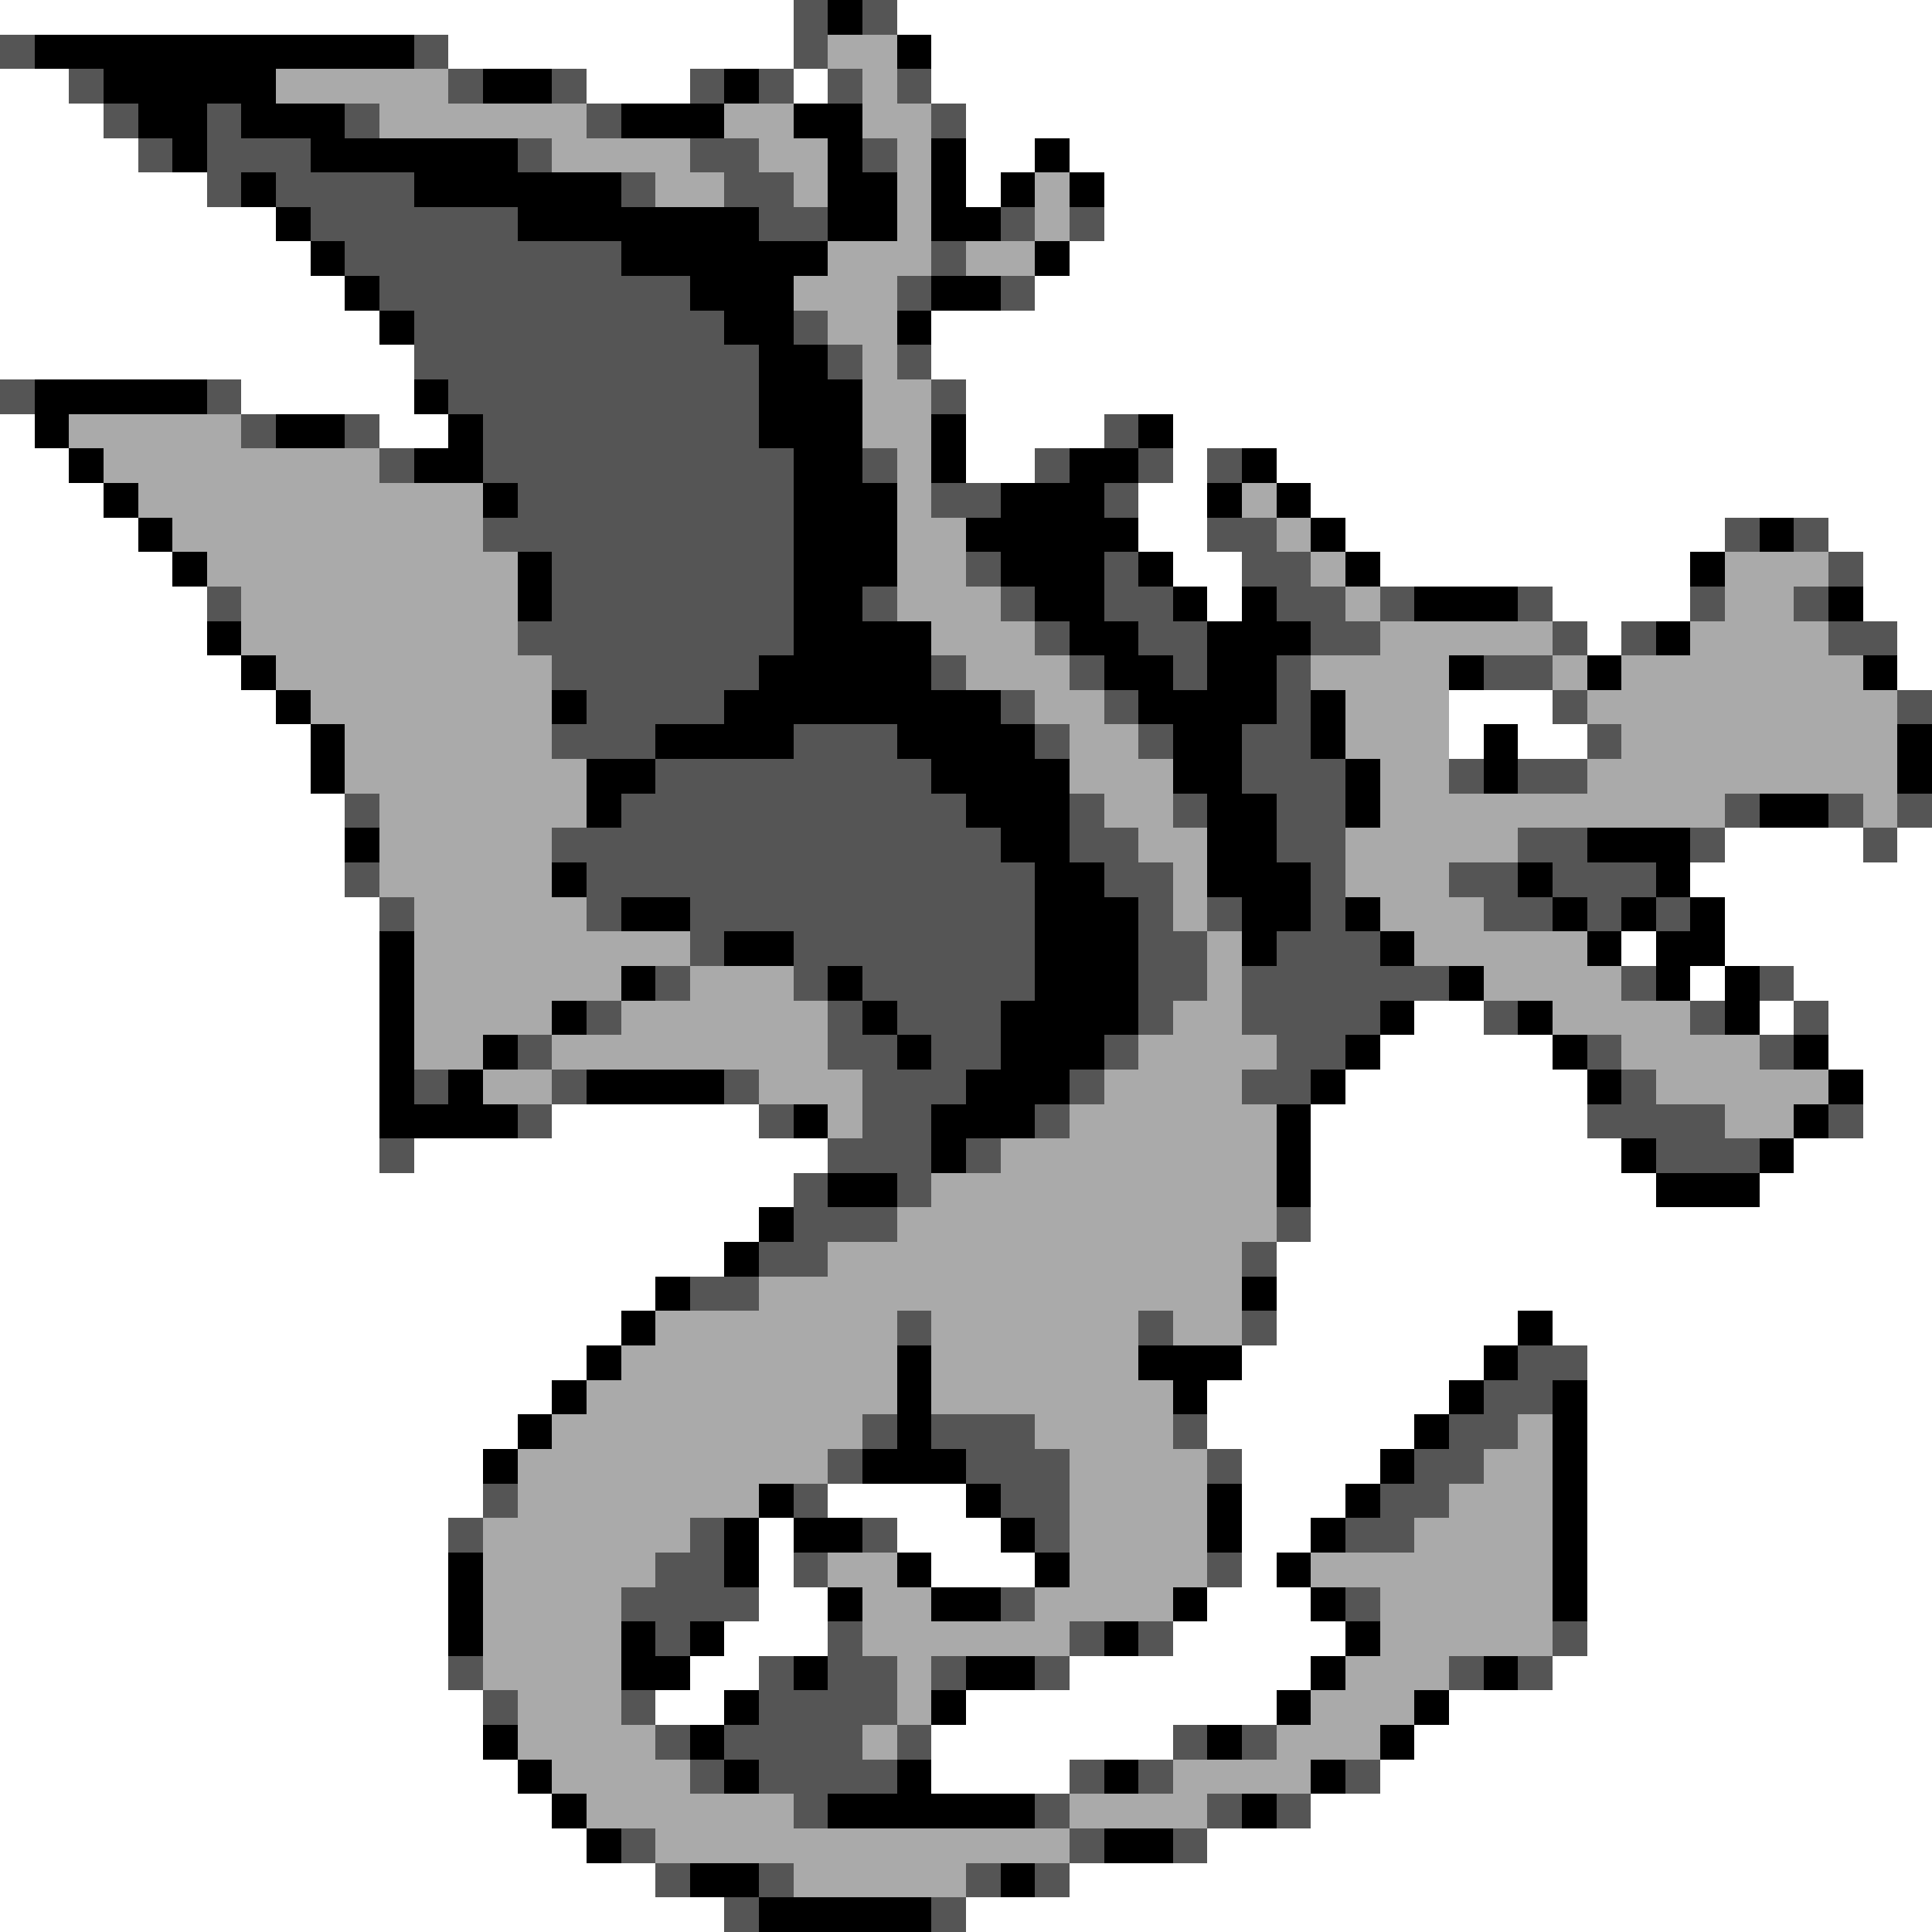 <svg xmlns="http://www.w3.org/2000/svg" viewBox="0 -0.5 56 56" shape-rendering="crispEdges">
<rect x="0" y="-0.5" width="56" height="56" fill="#808080" stroke="none"/>
<path stroke="#ffffff" d="M0 0h23M26 0h30M13 1h10M27 1h29M0 2h2M17 2h3M23 2h1M27 2h29M0 3h3M28 3h28M0 4h4M28 4h2M31 4h25M0 5h6M28 5h1M32 5h24M0 6h8M32 6h24M0 7h9M31 7h25M0 8h10M30 8h26M0 9h11M27 9h29M0 10h12M27 10h29M7 11h5M28 11h28M0 12h1M11 12h2M28 12h4M34 12h22M0 13h2M28 13h2M34 13h1M37 13h19M0 14h3M33 14h2M38 14h18M0 15h4M33 15h2M39 15h11M53 15h3M0 16h5M34 16h2M40 16h9M54 16h2M0 17h6M35 17h1M45 17h4M54 17h2M0 18h6M46 18h1M55 18h1M0 19h7M55 19h1M0 20h8M42 20h3M0 21h9M42 21h1M44 21h2M0 22h9M0 23h10M0 24h10M50 24h4M55 24h1M0 25h10M49 25h7M0 26h11M50 26h6M0 27h11M47 27h1M50 27h6M0 28h11M49 28h1M52 28h4M0 29h11M41 29h2M51 29h1M53 29h3M0 30h11M40 30h5M53 30h3M0 31h11M39 31h7M54 31h2M0 32h11M16 32h6M38 32h8M54 32h2M0 33h11M12 33h12M38 33h9M52 33h4M0 34h23M38 34h10M51 34h5M0 35h22M38 35h18M0 36h21M37 36h19M0 37h19M37 37h19M0 38h18M37 38h7M45 38h11M0 39h17M36 39h7M46 39h10M0 40h16M35 40h7M46 40h10M0 41h15M35 41h6M46 41h10M0 42h14M36 42h4M46 42h10M0 43h14M24 43h4M36 43h3M46 43h10M0 44h13M22 44h1M26 44h3M36 44h2M46 44h10M0 45h13M22 45h1M27 45h3M36 45h1M46 45h10M0 46h13M22 46h2M35 46h3M46 46h10M0 47h13M21 47h3M34 47h5M46 47h10M0 48h13M20 48h2M31 48h7M45 48h11M0 49h14M19 49h2M28 49h9M42 49h14M0 50h14M27 50h7M41 50h15M0 51h15M27 51h4M40 51h16M0 52h16M38 52h18M0 53h17M35 53h21M0 54h19M31 54h25M0 55h21M28 55h28" />
<path stroke="#555555" d="M23 0h1M25 0h1M0 1h1M12 1h1M23 1h1M2 2h1M13 2h1M16 2h1M20 2h1M22 2h1M24 2h1M26 2h1M3 3h1M6 3h1M10 3h1M17 3h1M27 3h1M4 4h1M6 4h3M15 4h1M20 4h2M25 4h1M6 5h1M8 5h4M18 5h1M21 5h2M9 6h6M22 6h2M29 6h1M31 6h1M10 7h8M27 7h1M11 8h9M26 8h1M29 8h1M12 9h9M23 9h1M12 10h10M24 10h1M26 10h1M0 11h1M6 11h1M13 11h9M27 11h1M7 12h1M10 12h1M14 12h8M32 12h1M11 13h1M14 13h9M25 13h1M30 13h1M33 13h1M35 13h1M15 14h8M27 14h2M32 14h1M14 15h9M35 15h2M50 15h1M52 15h1M16 16h7M28 16h1M32 16h1M36 16h2M53 16h1M6 17h1M16 17h7M25 17h1M29 17h1M32 17h2M37 17h2M40 17h1M44 17h1M49 17h1M52 17h1M15 18h8M30 18h1M33 18h2M38 18h2M45 18h1M47 18h1M53 18h2M16 19h6M27 19h1M31 19h1M34 19h1M37 19h1M43 19h2M17 20h4M29 20h1M32 20h1M37 20h1M45 20h1M55 20h1M16 21h3M23 21h3M30 21h1M33 21h1M36 21h2M46 21h1M19 22h8M36 22h3M42 22h1M44 22h2M10 23h1M18 23h10M31 23h1M34 23h1M37 23h2M50 23h1M53 23h1M55 23h1M16 24h13M31 24h2M37 24h2M44 24h2M49 24h1M54 24h1M10 25h1M17 25h13M32 25h2M38 25h1M42 25h2M45 25h3M11 26h1M17 26h1M20 26h10M33 26h1M35 26h1M38 26h1M43 26h2M46 26h1M48 26h1M20 27h1M23 27h7M33 27h2M37 27h3M19 28h1M23 28h1M25 28h5M33 28h2M36 28h6M47 28h1M51 28h1M17 29h1M24 29h1M26 29h3M33 29h1M36 29h4M43 29h1M49 29h1M52 29h1M15 30h1M24 30h2M27 30h2M32 30h1M37 30h2M46 30h1M51 30h1M12 31h1M16 31h1M21 31h1M25 31h3M31 31h1M36 31h2M47 31h1M15 32h1M22 32h1M25 32h2M30 32h1M46 32h4M53 32h1M11 33h1M24 33h3M28 33h1M48 33h3M23 34h1M26 34h1M23 35h3M37 35h1M22 36h2M36 36h1M20 37h2M26 38h1M33 38h1M36 38h1M44 39h2M43 40h2M25 41h1M27 41h3M34 41h1M42 41h2M24 42h1M28 42h3M35 42h1M41 42h2M14 43h1M23 43h1M29 43h2M40 43h2M13 44h1M20 44h1M25 44h1M30 44h1M39 44h2M19 45h2M23 45h1M35 45h1M18 46h4M29 46h1M39 46h1M19 47h1M24 47h1M31 47h1M33 47h1M45 47h1M13 48h1M22 48h1M24 48h2M27 48h1M30 48h1M42 48h1M44 48h1M14 49h1M18 49h1M22 49h4M19 50h1M21 50h4M26 50h1M34 50h1M36 50h1M20 51h1M22 51h4M31 51h1M33 51h1M39 51h1M23 52h1M30 52h1M35 52h1M37 52h1M18 53h1M31 53h1M34 53h1M19 54h1M22 54h1M28 54h1M30 54h1M21 55h1M27 55h1" />
<path stroke="#000000" d="M24 0h1M1 1h11M26 1h1M3 2h5M14 2h2M21 2h1M4 3h2M7 3h3M18 3h3M23 3h2M5 4h1M9 4h6M24 4h1M27 4h1M30 4h1M7 5h1M12 5h6M24 5h2M27 5h1M29 5h1M31 5h1M8 6h1M15 6h7M24 6h2M27 6h2M9 7h1M18 7h6M30 7h1M10 8h1M20 8h3M27 8h2M11 9h1M21 9h2M26 9h1M22 10h2M1 11h5M12 11h1M22 11h3M1 12h1M8 12h2M13 12h1M22 12h3M27 12h1M33 12h1M2 13h1M12 13h2M23 13h2M27 13h1M31 13h2M36 13h1M3 14h1M14 14h1M23 14h3M29 14h3M35 14h1M37 14h1M4 15h1M23 15h3M28 15h5M38 15h1M51 15h1M5 16h1M15 16h1M23 16h3M29 16h3M33 16h1M39 16h1M49 16h1M15 17h1M23 17h2M30 17h2M34 17h1M36 17h1M41 17h3M53 17h1M6 18h1M23 18h4M31 18h2M35 18h3M48 18h1M7 19h1M22 19h5M32 19h2M35 19h2M42 19h1M46 19h1M54 19h1M8 20h1M16 20h1M21 20h8M33 20h4M38 20h1M9 21h1M19 21h4M26 21h4M34 21h2M38 21h1M43 21h1M55 21h1M9 22h1M17 22h2M27 22h4M34 22h2M39 22h1M43 22h1M55 22h1M17 23h1M28 23h3M35 23h2M39 23h1M51 23h2M10 24h1M29 24h2M35 24h2M46 24h3M16 25h1M30 25h2M35 25h3M44 25h1M48 25h1M18 26h2M30 26h3M36 26h2M39 26h1M45 26h1M47 26h1M49 26h1M11 27h1M21 27h2M30 27h3M36 27h1M40 27h1M46 27h1M48 27h2M11 28h1M18 28h1M24 28h1M30 28h3M42 28h1M48 28h1M50 28h1M11 29h1M16 29h1M25 29h1M29 29h4M40 29h1M44 29h1M50 29h1M11 30h1M14 30h1M26 30h1M29 30h3M39 30h1M45 30h1M52 30h1M11 31h1M13 31h1M17 31h4M28 31h3M38 31h1M46 31h1M53 31h1M11 32h4M23 32h1M27 32h3M37 32h1M52 32h1M27 33h1M37 33h1M47 33h1M51 33h1M24 34h2M37 34h1M48 34h3M22 35h1M21 36h1M19 37h1M36 37h1M18 38h1M44 38h1M17 39h1M26 39h1M33 39h3M43 39h1M16 40h1M26 40h1M34 40h1M42 40h1M45 40h1M15 41h1M26 41h1M41 41h1M45 41h1M14 42h1M25 42h3M40 42h1M45 42h1M22 43h1M28 43h1M35 43h1M39 43h1M45 43h1M21 44h1M23 44h2M29 44h1M35 44h1M38 44h1M45 44h1M13 45h1M21 45h1M26 45h1M30 45h1M37 45h1M45 45h1M13 46h1M24 46h1M27 46h2M34 46h1M38 46h1M45 46h1M13 47h1M18 47h1M20 47h1M32 47h1M39 47h1M18 48h2M23 48h1M28 48h2M38 48h1M43 48h1M21 49h1M27 49h1M37 49h1M41 49h1M14 50h1M20 50h1M35 50h1M40 50h1M15 51h1M21 51h1M26 51h1M32 51h1M38 51h1M16 52h1M24 52h6M36 52h1M17 53h1M32 53h2M20 54h2M29 54h1M22 55h5" />
<path stroke="#aaaaaa" d="M24 1h2M8 2h5M25 2h1M11 3h6M21 3h2M25 3h2M16 4h4M22 4h2M26 4h1M19 5h2M23 5h1M26 5h1M30 5h1M26 6h1M30 6h1M24 7h3M28 7h2M23 8h3M24 9h2M25 10h1M25 11h2M2 12h5M25 12h2M3 13h8M26 13h1M4 14h10M26 14h1M36 14h1M5 15h9M26 15h2M37 15h1M6 16h9M26 16h2M38 16h1M50 16h3M7 17h8M26 17h3M39 17h1M50 17h2M7 18h8M27 18h3M40 18h5M49 18h4M8 19h8M28 19h3M38 19h4M45 19h1M47 19h7M9 20h7M30 20h2M39 20h3M46 20h9M10 21h6M31 21h2M39 21h3M47 21h8M10 22h7M31 22h3M40 22h2M46 22h9M11 23h6M32 23h2M40 23h10M54 23h1M11 24h5M33 24h2M39 24h5M11 25h5M34 25h1M39 25h3M12 26h5M34 26h1M40 26h3M12 27h8M35 27h1M41 27h5M12 28h6M20 28h3M35 28h1M43 28h4M12 29h4M18 29h6M34 29h2M45 29h4M12 30h2M16 30h8M33 30h4M47 30h4M14 31h2M22 31h3M32 31h4M48 31h5M24 32h1M31 32h6M50 32h2M29 33h8M27 34h10M26 35h11M24 36h12M22 37h14M19 38h7M27 38h6M34 38h2M18 39h8M27 39h6M17 40h9M27 40h7M16 41h9M30 41h4M44 41h1M15 42h9M31 42h4M43 42h2M15 43h7M31 43h4M42 43h3M14 44h6M31 44h4M41 44h4M14 45h5M24 45h2M31 45h4M38 45h7M14 46h4M25 46h2M30 46h4M40 46h5M14 47h4M25 47h6M40 47h5M14 48h4M26 48h1M39 48h3M15 49h3M26 49h1M38 49h3M15 50h4M25 50h1M37 50h3M16 51h4M34 51h4M17 52h6M31 52h4M19 53h12M23 54h5" />
</svg>